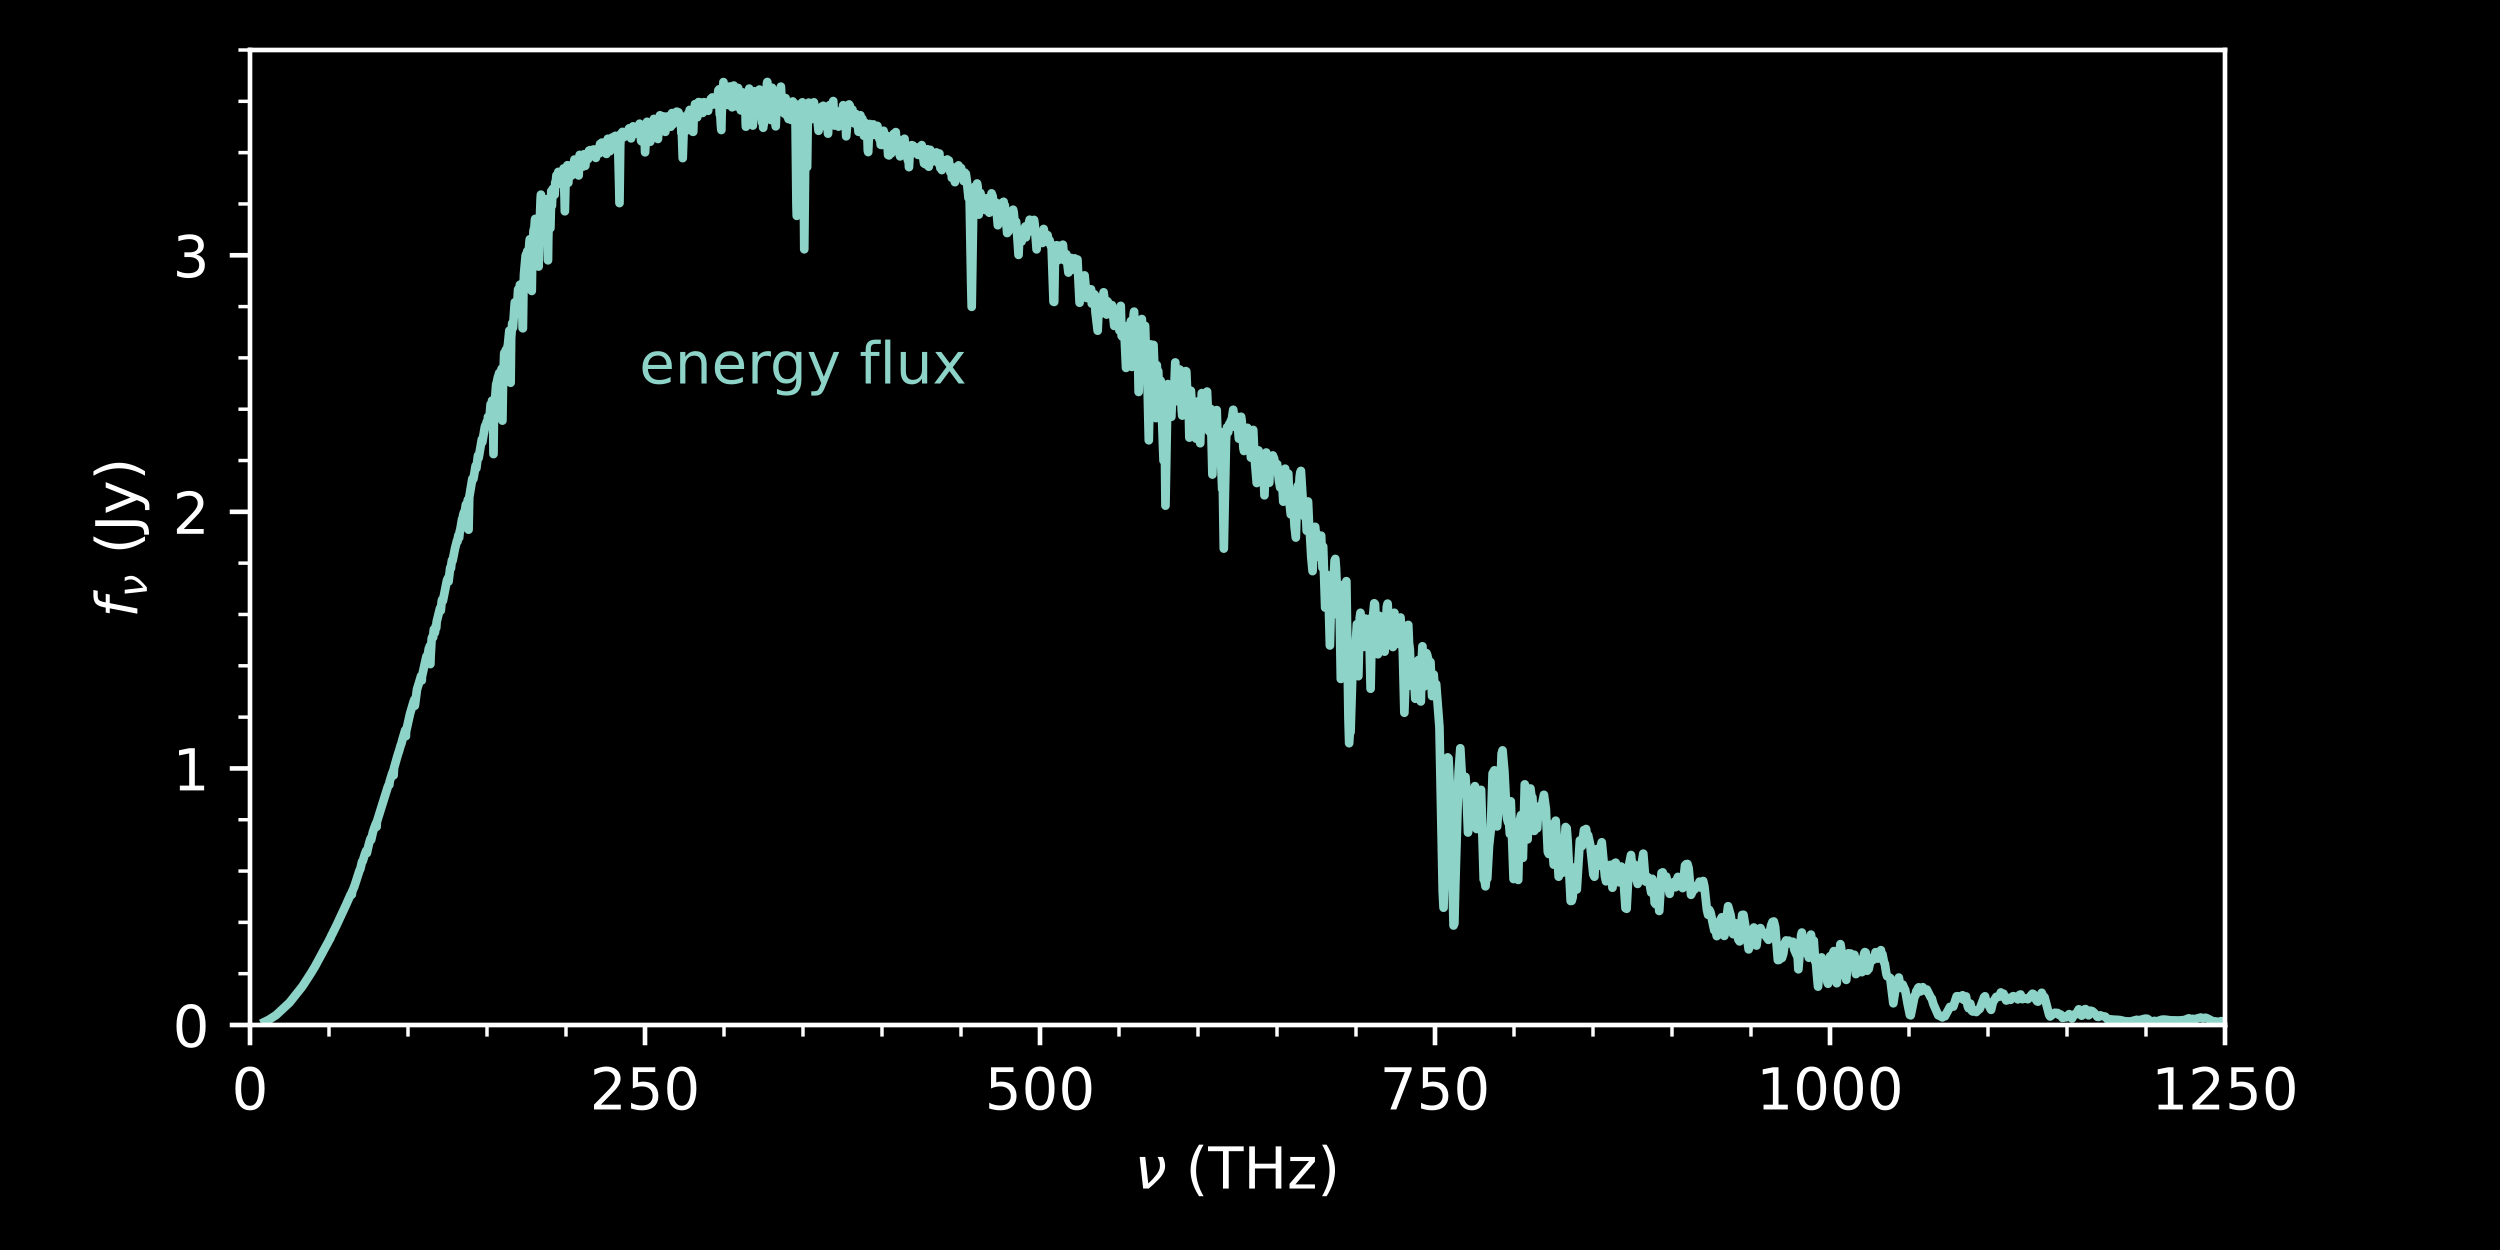 <?xml version="1.0" encoding="utf-8" standalone="no"?>
<!DOCTYPE svg PUBLIC "-//W3C//DTD SVG 1.1//EN"
  "http://www.w3.org/Graphics/SVG/1.1/DTD/svg11.dtd">
<!-- Created with matplotlib (https://matplotlib.org/) -->
<svg height="216pt" version="1.1" viewBox="0 0 432 216" width="432pt" xmlns="http://www.w3.org/2000/svg" xmlns:xlink="http://www.w3.org/1999/xlink">
 <defs>
  <style type="text/css">
*{stroke-linecap:butt;stroke-linejoin:round;}
  </style>
 </defs>
 <g id="figure_1">
  <g id="patch_1">
   <path d="M 0 216 
L 432 216 
L 432 0 
L 0 0 
z
"/>
  </g>
  <g id="axes_1">
   <g id="patch_2">
    <path d="M 43.2 177.12 
L 384.48 177.12 
L 384.48 8.64 
L 43.2 8.64 
z
"/>
   </g>
   <g id="matplotlib.axis_1">
    <g id="xtick_1">
     <g id="line2d_1">
      <defs>
       <path d="M 0 0 
L 0 3.5 
" id="m63712ffaa4" style="stroke:#ffffff;stroke-width:0.8;"/>
      </defs>
      <g>
       <use style="fill:#ffffff;stroke:#ffffff;stroke-width:0.8;" x="43.2" xlink:href="#m63712ffaa4" y="177.12"/>
      </g>
     </g>
     <g id="text_1">
      <!-- 0 -->
      <defs>
       <path d="M 31.781 66.406 
Q 24.172 66.406 20.328 58.906 
Q 16.5 51.422 16.5 36.375 
Q 16.5 21.391 20.328 13.891 
Q 24.172 6.391 31.781 6.391 
Q 39.453 6.391 43.281 13.891 
Q 47.125 21.391 47.125 36.375 
Q 47.125 51.422 43.281 58.906 
Q 39.453 66.406 31.781 66.406 
z
M 31.781 74.219 
Q 44.047 74.219 50.516 64.516 
Q 56.984 54.828 56.984 36.375 
Q 56.984 17.969 50.516 8.266 
Q 44.047 -1.422 31.781 -1.422 
Q 19.531 -1.422 13.062 8.266 
Q 6.594 17.969 6.594 36.375 
Q 6.594 54.828 13.062 64.516 
Q 19.531 74.219 31.781 74.219 
z
" id="DejaVuSans-48"/>
      </defs>
      <g style="fill:#ffffff;" transform="translate(40.019 191.718)scale(0.1 -0.1)">
       <use xlink:href="#DejaVuSans-48"/>
      </g>
     </g>
    </g>
    <g id="xtick_2">
     <g id="line2d_2">
      <g>
       <use style="fill:#ffffff;stroke:#ffffff;stroke-width:0.8;" x="111.456" xlink:href="#m63712ffaa4" y="177.12"/>
      </g>
     </g>
     <g id="text_2">
      <!-- 250 -->
      <defs>
       <path d="M 19.188 8.297 
L 53.609 8.297 
L 53.609 0 
L 7.328 0 
L 7.328 8.297 
Q 12.938 14.109 22.625 23.891 
Q 32.328 33.688 34.812 36.531 
Q 39.547 41.844 41.422 45.531 
Q 43.312 49.219 43.312 52.781 
Q 43.312 58.594 39.234 62.25 
Q 35.156 65.922 28.609 65.922 
Q 23.969 65.922 18.812 64.312 
Q 13.672 62.703 7.812 59.422 
L 7.812 69.391 
Q 13.766 71.781 18.938 73 
Q 24.125 74.219 28.422 74.219 
Q 39.75 74.219 46.484 68.547 
Q 53.219 62.891 53.219 53.422 
Q 53.219 48.922 51.531 44.891 
Q 49.859 40.875 45.406 35.406 
Q 44.188 33.984 37.641 27.219 
Q 31.109 20.453 19.188 8.297 
z
" id="DejaVuSans-50"/>
       <path d="M 10.797 72.906 
L 49.516 72.906 
L 49.516 64.594 
L 19.828 64.594 
L 19.828 46.734 
Q 21.969 47.469 24.109 47.828 
Q 26.266 48.188 28.422 48.188 
Q 40.625 48.188 47.75 41.5 
Q 54.891 34.812 54.891 23.391 
Q 54.891 11.625 47.562 5.094 
Q 40.234 -1.422 26.906 -1.422 
Q 22.312 -1.422 17.547 -0.641 
Q 12.797 0.141 7.719 1.703 
L 7.719 11.625 
Q 12.109 9.234 16.797 8.062 
Q 21.484 6.891 26.703 6.891 
Q 35.156 6.891 40.078 11.328 
Q 45.016 15.766 45.016 23.391 
Q 45.016 31 40.078 35.438 
Q 35.156 39.891 26.703 39.891 
Q 22.75 39.891 18.812 39.016 
Q 14.891 38.141 10.797 36.281 
z
" id="DejaVuSans-53"/>
      </defs>
      <g style="fill:#ffffff;" transform="translate(101.912 191.718)scale(0.1 -0.1)">
       <use xlink:href="#DejaVuSans-50"/>
       <use x="63.623" xlink:href="#DejaVuSans-53"/>
       <use x="127.246" xlink:href="#DejaVuSans-48"/>
      </g>
     </g>
    </g>
    <g id="xtick_3">
     <g id="line2d_3">
      <g>
       <use style="fill:#ffffff;stroke:#ffffff;stroke-width:0.8;" x="179.712" xlink:href="#m63712ffaa4" y="177.12"/>
      </g>
     </g>
     <g id="text_3">
      <!-- 500 -->
      <g style="fill:#ffffff;" transform="translate(170.168 191.718)scale(0.1 -0.1)">
       <use xlink:href="#DejaVuSans-53"/>
       <use x="63.623" xlink:href="#DejaVuSans-48"/>
       <use x="127.246" xlink:href="#DejaVuSans-48"/>
      </g>
     </g>
    </g>
    <g id="xtick_4">
     <g id="line2d_4">
      <g>
       <use style="fill:#ffffff;stroke:#ffffff;stroke-width:0.8;" x="247.968" xlink:href="#m63712ffaa4" y="177.12"/>
      </g>
     </g>
     <g id="text_4">
      <!-- 750 -->
      <defs>
       <path d="M 8.203 72.906 
L 55.078 72.906 
L 55.078 68.703 
L 28.609 0 
L 18.312 0 
L 43.219 64.594 
L 8.203 64.594 
z
" id="DejaVuSans-55"/>
      </defs>
      <g style="fill:#ffffff;" transform="translate(238.424 191.718)scale(0.1 -0.1)">
       <use xlink:href="#DejaVuSans-55"/>
       <use x="63.623" xlink:href="#DejaVuSans-53"/>
       <use x="127.246" xlink:href="#DejaVuSans-48"/>
      </g>
     </g>
    </g>
    <g id="xtick_5">
     <g id="line2d_5">
      <g>
       <use style="fill:#ffffff;stroke:#ffffff;stroke-width:0.8;" x="316.224" xlink:href="#m63712ffaa4" y="177.12"/>
      </g>
     </g>
     <g id="text_5">
      <!-- 1000 -->
      <defs>
       <path d="M 12.406 8.297 
L 28.516 8.297 
L 28.516 63.922 
L 10.984 60.406 
L 10.984 69.391 
L 28.422 72.906 
L 38.281 72.906 
L 38.281 8.297 
L 54.391 8.297 
L 54.391 0 
L 12.406 0 
z
" id="DejaVuSans-49"/>
      </defs>
      <g style="fill:#ffffff;" transform="translate(303.499 191.718)scale(0.1 -0.1)">
       <use xlink:href="#DejaVuSans-49"/>
       <use x="63.623" xlink:href="#DejaVuSans-48"/>
       <use x="127.246" xlink:href="#DejaVuSans-48"/>
       <use x="190.869" xlink:href="#DejaVuSans-48"/>
      </g>
     </g>
    </g>
    <g id="xtick_6">
     <g id="line2d_6">
      <g>
       <use style="fill:#ffffff;stroke:#ffffff;stroke-width:0.8;" x="384.48" xlink:href="#m63712ffaa4" y="177.12"/>
      </g>
     </g>
     <g id="text_6">
      <!-- 1250 -->
      <g style="fill:#ffffff;" transform="translate(371.755 191.718)scale(0.1 -0.1)">
       <use xlink:href="#DejaVuSans-49"/>
       <use x="63.623" xlink:href="#DejaVuSans-50"/>
       <use x="127.246" xlink:href="#DejaVuSans-53"/>
       <use x="190.869" xlink:href="#DejaVuSans-48"/>
      </g>
     </g>
    </g>
    <g id="xtick_7">
     <g id="line2d_7">
      <defs>
       <path d="M 0 0 
L 0 2 
" id="mda10563887" style="stroke:#ffffff;stroke-width:0.6;"/>
      </defs>
      <g>
       <use style="fill:#ffffff;stroke:#ffffff;stroke-width:0.6;" x="56.851" xlink:href="#mda10563887" y="177.12"/>
      </g>
     </g>
    </g>
    <g id="xtick_8">
     <g id="line2d_8">
      <g>
       <use style="fill:#ffffff;stroke:#ffffff;stroke-width:0.6;" x="70.502" xlink:href="#mda10563887" y="177.12"/>
      </g>
     </g>
    </g>
    <g id="xtick_9">
     <g id="line2d_9">
      <g>
       <use style="fill:#ffffff;stroke:#ffffff;stroke-width:0.6;" x="84.154" xlink:href="#mda10563887" y="177.12"/>
      </g>
     </g>
    </g>
    <g id="xtick_10">
     <g id="line2d_10">
      <g>
       <use style="fill:#ffffff;stroke:#ffffff;stroke-width:0.6;" x="97.805" xlink:href="#mda10563887" y="177.12"/>
      </g>
     </g>
    </g>
    <g id="xtick_11">
     <g id="line2d_11">
      <g>
       <use style="fill:#ffffff;stroke:#ffffff;stroke-width:0.6;" x="125.107" xlink:href="#mda10563887" y="177.12"/>
      </g>
     </g>
    </g>
    <g id="xtick_12">
     <g id="line2d_12">
      <g>
       <use style="fill:#ffffff;stroke:#ffffff;stroke-width:0.6;" x="138.758" xlink:href="#mda10563887" y="177.12"/>
      </g>
     </g>
    </g>
    <g id="xtick_13">
     <g id="line2d_13">
      <g>
       <use style="fill:#ffffff;stroke:#ffffff;stroke-width:0.6;" x="152.41" xlink:href="#mda10563887" y="177.12"/>
      </g>
     </g>
    </g>
    <g id="xtick_14">
     <g id="line2d_14">
      <g>
       <use style="fill:#ffffff;stroke:#ffffff;stroke-width:0.6;" x="166.061" xlink:href="#mda10563887" y="177.12"/>
      </g>
     </g>
    </g>
    <g id="xtick_15">
     <g id="line2d_15">
      <g>
       <use style="fill:#ffffff;stroke:#ffffff;stroke-width:0.6;" x="193.363" xlink:href="#mda10563887" y="177.12"/>
      </g>
     </g>
    </g>
    <g id="xtick_16">
     <g id="line2d_16">
      <g>
       <use style="fill:#ffffff;stroke:#ffffff;stroke-width:0.6;" x="207.014" xlink:href="#mda10563887" y="177.12"/>
      </g>
     </g>
    </g>
    <g id="xtick_17">
     <g id="line2d_17">
      <g>
       <use style="fill:#ffffff;stroke:#ffffff;stroke-width:0.6;" x="220.666" xlink:href="#mda10563887" y="177.12"/>
      </g>
     </g>
    </g>
    <g id="xtick_18">
     <g id="line2d_18">
      <g>
       <use style="fill:#ffffff;stroke:#ffffff;stroke-width:0.6;" x="234.317" xlink:href="#mda10563887" y="177.12"/>
      </g>
     </g>
    </g>
    <g id="xtick_19">
     <g id="line2d_19">
      <g>
       <use style="fill:#ffffff;stroke:#ffffff;stroke-width:0.6;" x="261.619" xlink:href="#mda10563887" y="177.12"/>
      </g>
     </g>
    </g>
    <g id="xtick_20">
     <g id="line2d_20">
      <g>
       <use style="fill:#ffffff;stroke:#ffffff;stroke-width:0.6;" x="275.27" xlink:href="#mda10563887" y="177.12"/>
      </g>
     </g>
    </g>
    <g id="xtick_21">
     <g id="line2d_21">
      <g>
       <use style="fill:#ffffff;stroke:#ffffff;stroke-width:0.6;" x="288.922" xlink:href="#mda10563887" y="177.12"/>
      </g>
     </g>
    </g>
    <g id="xtick_22">
     <g id="line2d_22">
      <g>
       <use style="fill:#ffffff;stroke:#ffffff;stroke-width:0.6;" x="302.573" xlink:href="#mda10563887" y="177.12"/>
      </g>
     </g>
    </g>
    <g id="xtick_23">
     <g id="line2d_23">
      <g>
       <use style="fill:#ffffff;stroke:#ffffff;stroke-width:0.6;" x="329.875" xlink:href="#mda10563887" y="177.12"/>
      </g>
     </g>
    </g>
    <g id="xtick_24">
     <g id="line2d_24">
      <g>
       <use style="fill:#ffffff;stroke:#ffffff;stroke-width:0.6;" x="343.526" xlink:href="#mda10563887" y="177.12"/>
      </g>
     </g>
    </g>
    <g id="xtick_25">
     <g id="line2d_25">
      <g>
       <use style="fill:#ffffff;stroke:#ffffff;stroke-width:0.6;" x="357.178" xlink:href="#mda10563887" y="177.12"/>
      </g>
     </g>
    </g>
    <g id="xtick_26">
     <g id="line2d_26">
      <g>
       <use style="fill:#ffffff;stroke:#ffffff;stroke-width:0.6;" x="370.829" xlink:href="#mda10563887" y="177.12"/>
      </g>
     </g>
    </g>
    <g id="text_7">
     <!-- $\nu \ \left( \mathrm{THz} \right)$ -->
     <defs>
      <path d="M 14.984 0 
L 8.938 54.688 
L 18.609 54.688 
L 23.781 8.797 
Q 30.812 14.844 37.359 23.25 
Q 42.281 29.547 43.562 35.016 
Q 44.141 37.594 43.891 42.484 
Q 43.656 48.297 39.75 54.688 
L 48.828 54.688 
L 48.828 54.688 
Q 51.375 50.344 52.391 44.281 
Q 53.375 38.719 52.641 34.906 
Q 50.781 25.344 42.484 16.797 
Q 31.641 5.672 24.562 0 
z
" id="DejaVuSans-Oblique-957"/>
      <path d="M 31 75.875 
Q 24.469 64.656 21.281 53.656 
Q 18.109 42.672 18.109 31.391 
Q 18.109 20.125 21.312 9.062 
Q 24.516 -2 31 -13.188 
L 23.188 -13.188 
Q 15.875 -1.703 12.234 9.375 
Q 8.594 20.453 8.594 31.391 
Q 8.594 42.281 12.203 53.312 
Q 15.828 64.359 23.188 75.875 
z
" id="DejaVuSans-40"/>
      <path d="M -0.297 72.906 
L 61.375 72.906 
L 61.375 64.594 
L 35.5 64.594 
L 35.5 0 
L 25.594 0 
L 25.594 64.594 
L -0.297 64.594 
z
" id="DejaVuSans-84"/>
      <path d="M 9.812 72.906 
L 19.672 72.906 
L 19.672 43.016 
L 55.516 43.016 
L 55.516 72.906 
L 65.375 72.906 
L 65.375 0 
L 55.516 0 
L 55.516 34.719 
L 19.672 34.719 
L 19.672 0 
L 9.812 0 
z
" id="DejaVuSans-72"/>
      <path d="M 5.516 54.688 
L 48.188 54.688 
L 48.188 46.484 
L 14.406 7.172 
L 48.188 7.172 
L 48.188 0 
L 4.297 0 
L 4.297 8.203 
L 38.094 47.516 
L 5.516 47.516 
z
" id="DejaVuSans-122"/>
      <path d="M 8.016 75.875 
L 15.828 75.875 
Q 23.141 64.359 26.781 53.312 
Q 30.422 42.281 30.422 31.391 
Q 30.422 20.453 26.781 9.375 
Q 23.141 -1.703 15.828 -13.188 
L 8.016 -13.188 
Q 14.5 -2 17.703 9.062 
Q 20.906 20.125 20.906 31.391 
Q 20.906 42.672 17.703 53.656 
Q 14.5 64.656 8.016 75.875 
z
" id="DejaVuSans-41"/>
     </defs>
     <g style="fill:#ffffff;" transform="translate(196.04 205.397)scale(0.1 -0.1)">
      <use transform="translate(0 0.125)" xlink:href="#DejaVuSans-Oblique-957"/>
      <use transform="translate(88.33 0.125)" xlink:href="#DejaVuSans-40"/>
      <use transform="translate(127.343 0.125)" xlink:href="#DejaVuSans-84"/>
      <use transform="translate(188.427 0.125)" xlink:href="#DejaVuSans-72"/>
      <use transform="translate(263.623 0.125)" xlink:href="#DejaVuSans-122"/>
      <use transform="translate(316.113 0.125)" xlink:href="#DejaVuSans-41"/>
     </g>
    </g>
   </g>
   <g id="matplotlib.axis_2">
    <g id="ytick_1">
     <g id="line2d_27">
      <defs>
       <path d="M 0 0 
L -3.5 0 
" id="m4cc0fa76df" style="stroke:#ffffff;stroke-width:0.8;"/>
      </defs>
      <g>
       <use style="fill:#ffffff;stroke:#ffffff;stroke-width:0.8;" x="43.2" xlink:href="#m4cc0fa76df" y="177.12"/>
      </g>
     </g>
     <g id="text_8">
      <!-- 0 -->
      <g style="fill:#ffffff;" transform="translate(29.837 180.919)scale(0.1 -0.1)">
       <use xlink:href="#DejaVuSans-48"/>
      </g>
     </g>
    </g>
    <g id="ytick_2">
     <g id="line2d_28">
      <g>
       <use style="fill:#ffffff;stroke:#ffffff;stroke-width:0.8;" x="43.2" xlink:href="#m4cc0fa76df" y="132.783"/>
      </g>
     </g>
     <g id="text_9">
      <!-- 1 -->
      <g style="fill:#ffffff;" transform="translate(29.837 136.582)scale(0.1 -0.1)">
       <use xlink:href="#DejaVuSans-49"/>
      </g>
     </g>
    </g>
    <g id="ytick_3">
     <g id="line2d_29">
      <g>
       <use style="fill:#ffffff;stroke:#ffffff;stroke-width:0.8;" x="43.2" xlink:href="#m4cc0fa76df" y="88.446"/>
      </g>
     </g>
     <g id="text_10">
      <!-- 2 -->
      <g style="fill:#ffffff;" transform="translate(29.837 92.246)scale(0.1 -0.1)">
       <use xlink:href="#DejaVuSans-50"/>
      </g>
     </g>
    </g>
    <g id="ytick_4">
     <g id="line2d_30">
      <g>
       <use style="fill:#ffffff;stroke:#ffffff;stroke-width:0.8;" x="43.2" xlink:href="#m4cc0fa76df" y="44.109"/>
      </g>
     </g>
     <g id="text_11">
      <!-- 3 -->
      <defs>
       <path d="M 40.578 39.312 
Q 47.656 37.797 51.625 33 
Q 55.609 28.219 55.609 21.188 
Q 55.609 10.406 48.188 4.484 
Q 40.766 -1.422 27.094 -1.422 
Q 22.516 -1.422 17.656 -0.516 
Q 12.797 0.391 7.625 2.203 
L 7.625 11.719 
Q 11.719 9.328 16.594 8.109 
Q 21.484 6.891 26.812 6.891 
Q 36.078 6.891 40.938 10.547 
Q 45.797 14.203 45.797 21.188 
Q 45.797 27.641 41.281 31.266 
Q 36.766 34.906 28.719 34.906 
L 20.219 34.906 
L 20.219 43.016 
L 29.109 43.016 
Q 36.375 43.016 40.234 45.922 
Q 44.094 48.828 44.094 54.297 
Q 44.094 59.906 40.109 62.906 
Q 36.141 65.922 28.719 65.922 
Q 24.656 65.922 20.016 65.031 
Q 15.375 64.156 9.812 62.312 
L 9.812 71.094 
Q 15.438 72.656 20.344 73.438 
Q 25.25 74.219 29.594 74.219 
Q 40.828 74.219 47.359 69.109 
Q 53.906 64.016 53.906 55.328 
Q 53.906 49.266 50.438 45.094 
Q 46.969 40.922 40.578 39.312 
z
" id="DejaVuSans-51"/>
      </defs>
      <g style="fill:#ffffff;" transform="translate(29.837 47.909)scale(0.1 -0.1)">
       <use xlink:href="#DejaVuSans-51"/>
      </g>
     </g>
    </g>
    <g id="ytick_5">
     <g id="line2d_31">
      <defs>
       <path d="M 0 0 
L -2 0 
" id="mf15269cbcd" style="stroke:#ffffff;stroke-width:0.6;"/>
      </defs>
      <g>
       <use style="fill:#ffffff;stroke:#ffffff;stroke-width:0.6;" x="43.2" xlink:href="#mf15269cbcd" y="168.253"/>
      </g>
     </g>
    </g>
    <g id="ytick_6">
     <g id="line2d_32">
      <g>
       <use style="fill:#ffffff;stroke:#ffffff;stroke-width:0.6;" x="43.2" xlink:href="#mf15269cbcd" y="159.385"/>
      </g>
     </g>
    </g>
    <g id="ytick_7">
     <g id="line2d_33">
      <g>
       <use style="fill:#ffffff;stroke:#ffffff;stroke-width:0.6;" x="43.2" xlink:href="#mf15269cbcd" y="150.518"/>
      </g>
     </g>
    </g>
    <g id="ytick_8">
     <g id="line2d_34">
      <g>
       <use style="fill:#ffffff;stroke:#ffffff;stroke-width:0.6;" x="43.2" xlink:href="#mf15269cbcd" y="141.651"/>
      </g>
     </g>
    </g>
    <g id="ytick_9">
     <g id="line2d_35">
      <g>
       <use style="fill:#ffffff;stroke:#ffffff;stroke-width:0.6;" x="43.2" xlink:href="#mf15269cbcd" y="123.916"/>
      </g>
     </g>
    </g>
    <g id="ytick_10">
     <g id="line2d_36">
      <g>
       <use style="fill:#ffffff;stroke:#ffffff;stroke-width:0.6;" x="43.2" xlink:href="#mf15269cbcd" y="115.048"/>
      </g>
     </g>
    </g>
    <g id="ytick_11">
     <g id="line2d_37">
      <g>
       <use style="fill:#ffffff;stroke:#ffffff;stroke-width:0.6;" x="43.2" xlink:href="#mf15269cbcd" y="106.181"/>
      </g>
     </g>
    </g>
    <g id="ytick_12">
     <g id="line2d_38">
      <g>
       <use style="fill:#ffffff;stroke:#ffffff;stroke-width:0.6;" x="43.2" xlink:href="#mf15269cbcd" y="97.314"/>
      </g>
     </g>
    </g>
    <g id="ytick_13">
     <g id="line2d_39">
      <g>
       <use style="fill:#ffffff;stroke:#ffffff;stroke-width:0.6;" x="43.2" xlink:href="#mf15269cbcd" y="79.579"/>
      </g>
     </g>
    </g>
    <g id="ytick_14">
     <g id="line2d_40">
      <g>
       <use style="fill:#ffffff;stroke:#ffffff;stroke-width:0.6;" x="43.2" xlink:href="#mf15269cbcd" y="70.712"/>
      </g>
     </g>
    </g>
    <g id="ytick_15">
     <g id="line2d_41">
      <g>
       <use style="fill:#ffffff;stroke:#ffffff;stroke-width:0.6;" x="43.2" xlink:href="#mf15269cbcd" y="61.844"/>
      </g>
     </g>
    </g>
    <g id="ytick_16">
     <g id="line2d_42">
      <g>
       <use style="fill:#ffffff;stroke:#ffffff;stroke-width:0.6;" x="43.2" xlink:href="#mf15269cbcd" y="52.977"/>
      </g>
     </g>
    </g>
    <g id="ytick_17">
     <g id="line2d_43">
      <g>
       <use style="fill:#ffffff;stroke:#ffffff;stroke-width:0.6;" x="43.2" xlink:href="#mf15269cbcd" y="35.242"/>
      </g>
     </g>
    </g>
    <g id="ytick_18">
     <g id="line2d_44">
      <g>
       <use style="fill:#ffffff;stroke:#ffffff;stroke-width:0.6;" x="43.2" xlink:href="#mf15269cbcd" y="26.375"/>
      </g>
     </g>
    </g>
    <g id="ytick_19">
     <g id="line2d_45">
      <g>
       <use style="fill:#ffffff;stroke:#ffffff;stroke-width:0.6;" x="43.2" xlink:href="#mf15269cbcd" y="17.507"/>
      </g>
     </g>
    </g>
    <g id="ytick_20">
     <g id="line2d_46">
      <g>
       <use style="fill:#ffffff;stroke:#ffffff;stroke-width:0.6;" x="43.2" xlink:href="#mf15269cbcd" y="8.64"/>
      </g>
     </g>
    </g>
    <g id="text_12">
     <!-- $f_{\nu} \ \left( \mathrm{Jy} \right)$ -->
     <defs>
      <path d="M 47.797 75.984 
L 46.391 68.5 
L 37.797 68.5 
Q 32.906 68.5 30.688 66.578 
Q 28.469 64.656 27.391 59.516 
L 26.422 54.688 
L 41.219 54.688 
L 39.891 47.703 
L 25.094 47.703 
L 15.828 0 
L 6.781 0 
L 16.109 47.703 
L 7.516 47.703 
L 8.797 54.688 
L 17.391 54.688 
L 18.109 58.5 
Q 19.969 68.172 24.625 72.078 
Q 29.297 75.984 39.312 75.984 
z
" id="DejaVuSans-Oblique-102"/>
      <path d="M 9.812 72.906 
L 19.672 72.906 
L 19.672 5.078 
Q 19.672 -8.109 14.672 -14.062 
Q 9.672 -20.016 -1.422 -20.016 
L -5.172 -20.016 
L -5.172 -11.719 
L -2.094 -11.719 
Q 4.438 -11.719 7.125 -8.047 
Q 9.812 -4.391 9.812 5.078 
z
" id="DejaVuSans-74"/>
      <path d="M 32.172 -5.078 
Q 28.375 -14.844 24.75 -17.812 
Q 21.141 -20.797 15.094 -20.797 
L 7.906 -20.797 
L 7.906 -13.281 
L 13.188 -13.281 
Q 16.891 -13.281 18.938 -11.516 
Q 21 -9.766 23.484 -3.219 
L 25.094 0.875 
L 2.984 54.688 
L 12.5 54.688 
L 29.594 11.922 
L 46.688 54.688 
L 56.203 54.688 
z
" id="DejaVuSans-121"/>
     </defs>
     <g style="fill:#ffffff;" transform="translate(23.738 106.73)rotate(-90)scale(0.1 -0.1)">
      <use transform="translate(0 0.016)" xlink:href="#DejaVuSans-Oblique-102"/>
      <use transform="translate(35.205 -16.391)scale(0.7)" xlink:href="#DejaVuSans-Oblique-957"/>
      <use transform="translate(109.511 0.016)" xlink:href="#DejaVuSans-40"/>
      <use transform="translate(148.525 0.016)" xlink:href="#DejaVuSans-74"/>
      <use transform="translate(178.017 0.016)" xlink:href="#DejaVuSans-121"/>
      <use transform="translate(237.197 0.016)" xlink:href="#DejaVuSans-41"/>
     </g>
    </g>
   </g>
   <g id="line2d_47">
    <path clip-path="url(#pd54074f7fb)" d="M 433 176.789 
L 431.748 176.668 
L 430.989 176.716 
L 429.731 176.546 
L 428.731 176.737 
L 428.482 176.808 
L 427.488 176.673 
L 426.499 176.674 
L 424.781 176.508 
L 424.293 176.567 
L 423.078 176.522 
L 422.353 176.721 
L 421.63 176.566 
L 420.432 176.683 
L 419.955 176.601 
L 419.005 176.653 
L 418.295 176.321 
L 417.118 176.5 
L 415.483 176.358 
L 415.018 176.402 
L 414.555 176.246 
L 414.092 176.399 
L 413.401 176.668 
L 412.483 176.603 
L 412.254 176.625 
L 411.57 176.3 
L 410.661 176.346 
L 409.757 176.065 
L 409.306 175.939 
L 407.961 176.27 
L 407.292 176.101 
L 406.848 176.268 
L 405.521 176.314 
L 405.081 176.405 
L 404.642 176.506 
L 404.204 176.603 
L 403.113 176.55 
L 402.03 176.31 
L 401.598 176.227 
L 401.167 176.276 
L 400.952 176.385 
L 399.881 176.291 
L 399.668 176.309 
L 399.242 176.52 
L 398.393 176.292 
L 398.181 176.085 
L 397.759 176.137 
L 397.337 176.475 
L 397.127 176.519 
L 396.288 176.265 
L 395.87 176.411 
L 395.244 176.147 
L 395.036 176.376 
L 392.561 176.514 
L 392.151 176.662 
L 391.743 176.617 
L 391.132 176.253 
L 390.322 176.208 
L 389.918 176.475 
L 389.514 176.362 
L 388.912 176.463 
L 388.111 176.295 
L 387.911 176.425 
L 387.314 176.336 
L 386.917 176.611 
L 386.521 176.629 
L 386.126 176.504 
L 385.142 176.342 
L 384.75 176.564 
L 383.773 176.457 
L 383.384 176.622 
L 382.803 176.491 
L 382.609 176.593 
L 382.03 176.295 
L 381.261 175.908 
L 381.07 175.867 
L 380.687 176.003 
L 380.305 175.829 
L 379.734 175.979 
L 379.164 176.181 
L 378.975 176.062 
L 378.597 176.103 
L 378.22 175.97 
L 377.468 176.264 
L 376.533 176.343 
L 375.048 176.314 
L 374.494 176.237 
L 373.943 176.181 
L 373.576 176.204 
L 372.663 176.506 
L 372.299 176.41 
L 371.754 176.555 
L 371.031 176.043 
L 370.671 176.027 
L 369.595 176.311 
L 369.238 176.224 
L 368.171 176.51 
L 367.64 176.501 
L 367.287 176.489 
L 366.584 176.329 
L 366.233 176.255 
L 365.186 176.195 
L 364.665 176.143 
L 364.146 176.113 
L 363.8 175.677 
L 363.456 175.619 
L 363.112 175.535 
L 362.94 175.455 
L 362.769 175.51 
L 362.598 175.727 
L 362.427 175.7 
L 361.914 175.053 
L 361.574 174.748 
L 361.234 174.648 
L 360.895 175.446 
L 360.726 175.239 
L 360.388 174.379 
L 360.219 174.423 
L 359.714 175.505 
L 359.546 175.311 
L 359.211 174.41 
L 358.709 175.276 
L 358.542 175.239 
L 358.375 175.392 
L 358.042 175.998 
L 357.544 175.245 
L 357.048 175.792 
L 356.883 175.621 
L 356.718 175.615 
L 356.553 175.866 
L 356.388 175.882 
L 356.059 175.295 
L 355.731 175.338 
L 355.568 175.054 
L 355.077 175.011 
L 354.264 175.643 
L 354.101 175.389 
L 353.293 172.306 
L 353.132 172.374 
L 352.81 171.553 
L 352.168 173.08 
L 352.008 173.026 
L 351.688 172.521 
L 351.369 171.78 
L 351.21 171.72 
L 350.734 172.267 
L 350.417 172.66 
L 350.258 172.522 
L 349.943 172.575 
L 349.627 172.443 
L 349.47 172.65 
L 349.313 172.41 
L 349.156 171.849 
L 348.999 171.91 
L 348.685 172.685 
L 348.373 172.376 
L 348.217 172.223 
L 348.061 172.283 
L 347.905 172.139 
L 347.749 172.204 
L 347.438 172.766 
L 346.973 172.439 
L 346.819 172.84 
L 346.664 172.883 
L 346.51 172.609 
L 346.202 171.705 
L 346.048 171.756 
L 345.741 171.5 
L 345.434 172.243 
L 344.975 172.244 
L 344.365 173.201 
L 344.062 174.496 
L 343.154 172.789 
L 343.003 172.164 
L 342.852 172.309 
L 342.101 174.329 
L 341.802 174.563 
L 341.504 174.874 
L 341.205 174.554 
L 340.908 174.791 
L 340.759 174.7 
L 340.463 173.419 
L 340.167 174.212 
L 340.019 173.852 
L 339.724 172.182 
L 339.43 172.831 
L 339.136 171.989 
L 338.842 172.535 
L 338.696 172.445 
L 338.403 172.151 
L 338.112 172.159 
L 337.53 173.932 
L 336.95 173.99 
L 336.085 175.612 
L 335.941 175.451 
L 335.654 175.801 
L 335.082 175.483 
L 334.939 175.444 
L 334.086 173.507 
L 333.802 172.532 
L 333.661 172.417 
L 332.956 170.996 
L 332.815 171.24 
L 332.675 171.167 
L 332.254 170.587 
L 331.974 170.761 
L 331.835 171.325 
L 331.695 171.285 
L 331.556 170.614 
L 331.416 170.771 
L 331.277 171.231 
L 331.138 171.28 
L 330.999 171.997 
L 330.861 172.037 
L 330.169 175.447 
L 330.031 175.386 
L 329.618 173.368 
L 329.207 171.022 
L 329.07 170.815 
L 328.796 170.144 
L 328.659 170.334 
L 328.523 170.729 
L 328.387 170.409 
L 328.114 168.921 
L 327.843 169.835 
L 327.572 170.691 
L 327.166 173.365 
L 326.627 169 
L 326.089 168.686 
L 325.955 168.237 
L 325.688 166.522 
L 325.554 166.272 
L 325.287 164.888 
L 325.154 165.026 
L 325.021 164.192 
L 324.888 164.416 
L 324.49 165.645 
L 324.358 165.53 
L 324.093 164.541 
L 323.829 165.725 
L 323.566 165.944 
L 323.434 165.589 
L 323.303 165.568 
L 322.909 167.441 
L 322.778 167.503 
L 322.647 167.741 
L 322.386 164.605 
L 322.255 164.523 
L 322.125 164.766 
L 321.995 165.737 
L 321.865 167.777 
L 321.735 167.985 
L 321.475 166.842 
L 321.216 165.845 
L 321.087 165.95 
L 320.958 166.49 
L 320.829 168.217 
L 320.7 168.322 
L 320.442 164.994 
L 320.185 166.174 
L 320.056 165.474 
L 319.928 165.668 
L 319.8 164.773 
L 319.672 164.99 
L 319.416 164.729 
L 319.289 165.904 
L 319.034 169.322 
L 318.906 168.461 
L 318.779 168.669 
L 318.398 167.152 
L 318.145 163.83 
L 318.019 163.159 
L 317.388 169.898 
L 317.136 167.772 
L 316.886 164.356 
L 316.76 164.619 
L 316.51 167.471 
L 316.385 166.714 
L 316.26 165.228 
L 316.135 166.286 
L 315.886 169.995 
L 315.762 169.698 
L 315.513 166.473 
L 315.266 168.363 
L 314.894 165.766 
L 314.771 165.441 
L 314.648 165.577 
L 314.524 166.174 
L 314.155 170.487 
L 314.033 169.212 
L 313.787 166.206 
L 313.665 166.142 
L 313.42 162.53 
L 313.298 163.259 
L 313.176 163.215 
L 312.933 161.504 
L 312.811 161.993 
L 312.568 165.494 
L 312.447 164.716 
L 312.325 164.684 
L 312.204 164.794 
L 311.962 162.302 
L 311.721 163.761 
L 311.6 163.851 
L 311.359 161.145 
L 311.239 161.575 
L 310.759 167.492 
L 310.64 165.426 
L 310.05 164.098 
L 309.812 162.738 
L 309.336 162.815 
L 309.098 162.543 
L 308.861 163.063 
L 308.625 162.51 
L 308.388 163.039 
L 308.153 164.797 
L 307.917 165.546 
L 307.682 165.486 
L 307.448 165.853 
L 307.214 165.898 
L 306.747 160.176 
L 306.514 159.236 
L 306.282 159.319 
L 306.05 159.917 
L 305.587 162.402 
L 304.666 161.089 
L 304.437 160.993 
L 304.208 160.377 
L 303.98 160.754 
L 303.752 161.442 
L 303.524 163.389 
L 303.07 160.279 
L 302.844 160.972 
L 302.392 163.395 
L 302.167 164.047 
L 301.717 160.822 
L 301.27 158.075 
L 301.046 158.103 
L 300.601 162.671 
L 300.379 162.341 
L 299.936 159.551 
L 299.494 161.425 
L 299.054 158.169 
L 298.615 156.598 
L 298.396 158.161 
L 298.178 160.844 
L 297.96 161.717 
L 297.525 158.513 
L 297.308 158.918 
L 296.876 161.538 
L 296.66 161.754 
L 296.444 160.665 
L 296.229 160.755 
L 295.586 157.708 
L 295.373 157.237 
L 295.159 158.079 
L 294.947 157.15 
L 294.522 153.187 
L 294.31 152.243 
L 293.887 153.373 
L 293.677 152.353 
L 293.466 153.107 
L 293.256 153 
L 293.047 153.205 
L 292.837 153.679 
L 292.628 153.728 
L 292.211 154.62 
L 291.796 150.025 
L 291.588 149.301 
L 291.382 149.331 
L 291.175 149.533 
L 290.763 153.457 
L 290.557 152.001 
L 290.352 151.735 
L 290.147 152.39 
L 289.943 151.535 
L 289.738 152.09 
L 289.535 153.312 
L 289.331 152.365 
L 288.925 152.672 
L 288.723 153.041 
L 288.52 154.452 
L 288.117 152.339 
L 287.916 151.467 
L 287.715 151.964 
L 287.514 152.81 
L 287.314 150.745 
L 287.114 150.845 
L 286.715 157.411 
L 286.517 153.67 
L 286.318 153.863 
L 286.12 156.251 
L 285.922 156.002 
L 285.724 152.563 
L 285.527 151.868 
L 285.33 154.23 
L 284.937 152.113 
L 284.741 151.576 
L 284.545 152.321 
L 284.35 152.335 
L 283.96 147.513 
L 283.378 151.213 
L 283.184 151.127 
L 282.991 152.736 
L 282.798 152.03 
L 282.605 149.558 
L 282.413 149.39 
L 282.221 150.334 
L 282.03 149.612 
L 281.838 147.753 
L 281.456 149.68 
L 281.076 157.033 
L 280.886 156.925 
L 280.507 151.246 
L 280.13 149.738 
L 279.941 150.564 
L 279.753 152.462 
L 279.191 149.069 
L 279.004 149.178 
L 278.632 153.396 
L 278.446 150.359 
L 278.26 149.462 
L 278.075 150.016 
L 277.889 149.507 
L 277.52 152.291 
L 277.336 151.444 
L 276.785 145.547 
L 276.602 146.297 
L 276.237 149.463 
L 276.055 149.675 
L 275.873 146.744 
L 275.691 148.158 
L 275.51 151.489 
L 275.329 151.123 
L 274.787 145.971 
L 274.428 144.331 
L 274.248 144.445 
L 274.069 143.255 
L 273.89 143.468 
L 273.712 143.429 
L 273.355 146.217 
L 273.178 146.302 
L 273 145.235 
L 272.469 153.707 
L 272.117 149.886 
L 271.941 150.884 
L 271.766 155.01 
L 271.59 155.662 
L 271.415 155.69 
L 270.892 145.355 
L 270.718 143.111 
L 270.544 142.917 
L 270.025 150.806 
L 269.852 150.16 
L 269.68 148.429 
L 269.508 148.113 
L 269.336 151.49 
L 268.822 141.817 
L 268.48 149.408 
L 267.97 142.492 
L 267.632 147.573 
L 267.463 147.199 
L 267.125 139.802 
L 266.789 137.345 
L 266.287 139.953 
L 265.953 139.344 
L 265.786 140.139 
L 265.62 143.13 
L 265.454 142.392 
L 265.288 142.603 
L 265.123 143.573 
L 264.792 137.767 
L 264.628 137.625 
L 264.463 136.255 
L 264.299 136.786 
L 263.971 145.042 
L 263.807 142.926 
L 263.481 135.537 
L 263.156 148.234 
L 262.993 145.523 
L 262.831 140.849 
L 262.669 141.583 
L 262.508 145.189 
L 262.346 152.049 
L 262.185 151.033 
L 262.024 144.601 
L 261.864 144.149 
L 261.543 151.898 
L 261.064 138.471 
L 260.904 144.102 
L 260.745 141.965 
L 260.587 142.077 
L 260.428 141.48 
L 260.27 139.327 
L 259.954 133.247 
L 259.638 129.669 
L 259.481 130.236 
L 259.168 138.188 
L 259.011 138.528 
L 258.699 142.798 
L 258.543 139.62 
L 258.387 133.63 
L 258.232 133.111 
L 257.922 133.654 
L 257.612 143.348 
L 257.304 146.149 
L 256.997 151.815 
L 256.843 151.555 
L 256.69 153.155 
L 256.537 152.189 
L 256.384 151.97 
L 255.928 136.494 
L 255.624 136.71 
L 255.17 143.256 
L 254.869 135.85 
L 254.719 137.76 
L 254.569 141.215 
L 254.419 138.652 
L 254.269 139.06 
L 253.672 143.859 
L 253.375 136.154 
L 253.227 134.25 
L 253.079 134.318 
L 252.783 137.165 
L 252.342 129.306 
L 252.048 133.454 
L 251.464 153.39 
L 251.319 159.571 
L 251.173 159.928 
L 250.594 137.2 
L 250.305 131.032 
L 250.161 130.877 
L 249.874 134.901 
L 249.445 156.85 
L 249.302 154.089 
L 248.733 125.609 
L 248.167 118.216 
L 248.026 118.563 
L 247.885 118.529 
L 247.745 116.559 
L 247.604 117.488 
L 247.464 120.28 
L 247.184 114.411 
L 247.045 114.28 
L 246.905 114.533 
L 246.627 113.21 
L 246.488 112.854 
L 246.349 113.489 
L 246.211 118.133 
L 246.072 118.643 
L 245.796 111.681 
L 245.659 114.343 
L 245.521 121.214 
L 245.11 114.052 
L 244.973 116.368 
L 244.7 116.667 
L 244.563 120.742 
L 244.291 115.606 
L 244.156 117.802 
L 244.02 116.655 
L 243.885 118.515 
L 243.615 112.207 
L 243.48 111.144 
L 243.345 107.988 
L 243.211 108.72 
L 242.943 115.229 
L 242.675 123.16 
L 242.408 112.592 
L 242.009 106.707 
L 241.877 108.436 
L 241.744 108.445 
L 241.612 108.257 
L 241.348 111.009 
L 241.216 111.307 
L 240.953 105.893 
L 240.822 106.716 
L 240.691 111.803 
L 240.429 107.618 
L 240.299 108.14 
L 240.168 110.712 
L 239.908 106.465 
L 239.778 104.313 
L 239.649 104.823 
L 239.261 112.604 
L 239.003 108.857 
L 238.746 110.121 
L 238.617 111.738 
L 238.361 106.423 
L 238.106 113.053 
L 237.978 112.457 
L 237.597 104.408 
L 237.47 104.25 
L 237.217 106.926 
L 237.091 106.616 
L 236.839 119.005 
L 236.587 107.91 
L 236.462 108.99 
L 236.336 111.374 
L 235.961 106.892 
L 235.712 111.776 
L 235.588 109.055 
L 235.464 108.908 
L 235.34 110.451 
L 235.216 109.309 
L 235.092 105.893 
L 234.969 106.717 
L 234.722 116.841 
L 234.476 107.852 
L 233.986 115.836 
L 233.742 114.675 
L 233.377 126.508 
L 233.256 126.325 
L 233.134 128.422 
L 233.013 124.152 
L 232.651 100.427 
L 232.41 114.523 
L 232.051 101.069 
L 231.931 105.042 
L 231.692 117.316 
L 231.454 102.963 
L 231.335 101.422 
L 231.216 106.301 
L 230.861 98.149 
L 230.743 96.585 
L 230.625 96.85 
L 230.272 103.486 
L 230.154 101.792 
L 230.037 102.237 
L 229.803 111.538 
L 229.569 102.839 
L 229.337 99.564 
L 229.22 99.27 
L 228.988 104.994 
L 228.641 94.441 
L 228.526 98.111 
L 228.296 92.567 
L 228.181 94.544 
L 227.951 93.21 
L 227.837 94.007 
L 227.722 96.202 
L 227.494 92.137 
L 227.38 92.432 
L 227.266 91.043 
L 227.153 91.575 
L 226.926 96.127 
L 226.813 98.687 
L 226.587 96.264 
L 226.361 92.249 
L 226.249 91.573 
L 226.024 86.656 
L 225.912 87.607 
L 225.8 91.717 
L 225.576 86.974 
L 225.465 89.324 
L 225.353 87.682 
L 225.242 88.535 
L 224.798 81.375 
L 224.688 81.643 
L 224.577 82.46 
L 224.467 84.667 
L 224.357 84.636 
L 224.247 83.952 
L 224.027 89.298 
L 223.917 92.889 
L 223.698 90.939 
L 223.371 84.845 
L 223.045 88.887 
L 222.828 86.856 
L 222.612 81.834 
L 222.396 83.681 
L 222.288 82.203 
L 222.181 82.914 
L 222.073 80.993 
L 221.966 81.566 
L 221.752 86.688 
L 221.538 83.119 
L 221.218 84.248 
L 221.006 83.057 
L 220.688 80.194 
L 220.583 80.463 
L 220.477 80.045 
L 220.372 80.669 
L 220.161 79.218 
L 219.951 78.706 
L 219.742 80.084 
L 219.638 81.414 
L 219.533 80.453 
L 219.429 81.047 
L 219.325 83.415 
L 218.91 79.252 
L 218.806 78.199 
L 218.496 85.59 
L 218.29 80.007 
L 218.187 78.954 
L 217.982 80.404 
L 217.88 80.076 
L 217.675 79.005 
L 217.573 79.066 
L 217.471 77.829 
L 217.166 83.465 
L 216.862 79.878 
L 216.761 78.748 
L 216.559 74.303 
L 216.458 74.803 
L 216.157 79.073 
L 216.057 77.564 
L 215.956 77.664 
L 215.557 73.934 
L 215.457 74.509 
L 215.259 77.448 
L 215.159 76.07 
L 214.961 77.929 
L 214.862 77.458 
L 214.566 72.758 
L 214.468 72.023 
L 214.271 74.371 
L 214.075 75.798 
L 213.782 72.017 
L 213.587 73.124 
L 213.393 73.769 
L 213.199 71.706 
L 213.102 70.81 
L 212.812 72.74 
L 212.715 72.662 
L 212.523 73.195 
L 212.427 73.237 
L 212.235 74.679 
L 212.044 73.821 
L 211.948 74.515 
L 211.853 76.182 
L 211.472 94.799 
L 211.282 82.233 
L 211.188 84.517 
L 210.81 74.594 
L 210.528 79.854 
L 210.247 70.866 
L 210.153 71.373 
L 210.06 72.596 
L 209.967 71.966 
L 209.873 73.892 
L 209.78 73.762 
L 209.687 73.107 
L 209.502 81.999 
L 209.224 70.656 
L 208.947 74.549 
L 208.855 74.081 
L 208.58 67.67 
L 208.488 68.43 
L 208.214 74.054 
L 208.031 68.735 
L 207.94 70.338 
L 207.85 69.902 
L 207.668 67.936 
L 207.487 73.709 
L 207.396 76.59 
L 207.036 69.348 
L 206.946 69.994 
L 206.677 75.792 
L 206.498 73.258 
L 206.409 75.477 
L 206.319 75.139 
L 205.786 67.531 
L 205.521 75.618 
L 205.344 67.253 
L 205.256 68.918 
L 205.168 68.4 
L 204.993 64.186 
L 204.905 64.124 
L 204.643 67.95 
L 204.468 68.007 
L 204.381 68.659 
L 204.294 71.814 
L 204.207 70.92 
L 203.947 64.196 
L 203.861 63.852 
L 203.688 66.751 
L 203.601 66.736 
L 203.515 66.255 
L 203.343 69.32 
L 203.086 62.628 
L 202.829 69.422 
L 202.574 67.898 
L 202.404 72.027 
L 201.896 66.463 
L 201.812 66.369 
L 201.728 68.66 
L 201.392 87.374 
L 201.224 71.015 
L 201.057 79.586 
L 200.558 65.77 
L 200.392 71.036 
L 200.31 69.247 
L 200.144 64.152 
L 200.062 66.55 
L 199.897 63.098 
L 199.733 72.244 
L 199.487 63.813 
L 199.324 59.604 
L 198.998 62.639 
L 198.917 62.123 
L 198.836 59.512 
L 198.512 76.076 
L 198.19 61.829 
L 198.109 63.667 
L 197.869 56.297 
L 197.629 62.266 
L 197.31 55.132 
L 197.231 55.787 
L 196.993 58.842 
L 196.756 67.73 
L 196.598 58.683 
L 196.519 59.059 
L 196.441 62.144 
L 196.284 59.579 
L 196.205 59.209 
L 195.971 53.854 
L 195.893 54.344 
L 195.581 63.4 
L 195.426 55.467 
L 195.348 56.276 
L 195.194 57.509 
L 195.116 56.143 
L 194.808 61.573 
L 194.731 60.735 
L 194.578 63.569 
L 194.272 56.87 
L 194.195 56.353 
L 193.891 58.133 
L 193.815 58.013 
L 193.663 52.858 
L 193.588 53.614 
L 193.436 57.114 
L 193.342 54.879 
L 193.208 54.837 
L 193.074 53.586 
L 192.94 55.672 
L 192.807 54.088 
L 192.541 56.315 
L 192.276 53.803 
L 192.144 52.731 
L 191.88 54.073 
L 191.749 53.815 
L 191.618 53.817 
L 191.487 52.248 
L 191.356 52.05 
L 191.225 54.357 
L 190.965 52.717 
L 190.706 50.512 
L 190.061 54.331 
L 189.933 54.006 
L 189.804 54.215 
L 189.677 57.145 
L 189.295 53.927 
L 189.168 50.931 
L 189.041 50.81 
L 188.914 52.256 
L 188.788 52.124 
L 188.662 52.464 
L 188.536 49.997 
L 188.41 50.002 
L 188.285 50.95 
L 188.16 50.095 
L 188.035 50.244 
L 187.785 51.498 
L 187.413 47.59 
L 187.166 49.735 
L 186.919 49.015 
L 186.797 49.055 
L 186.551 52.31 
L 186.185 44.842 
L 186.064 44.932 
L 185.942 45.451 
L 185.7 44.647 
L 185.459 46.4 
L 185.338 46.179 
L 185.218 46.64 
L 185.098 44.583 
L 184.858 44.95 
L 184.62 47.099 
L 184.263 43.927 
L 184.145 44.262 
L 184.027 43.964 
L 183.909 44.981 
L 183.673 42.288 
L 183.556 42.359 
L 183.439 42.895 
L 183.322 42.423 
L 183.205 42.608 
L 182.856 44.957 
L 182.624 42.381 
L 182.508 42.627 
L 182.392 43.216 
L 182.277 45.632 
L 182.162 52.172 
L 182.047 52.129 
L 181.703 42.232 
L 181.589 42.527 
L 181.361 41.506 
L 181.248 41.647 
L 181.134 41.502 
L 181.021 40.632 
L 180.908 41.777 
L 180.57 40.669 
L 180.346 39.569 
L 180.122 41.983 
L 180.01 41.482 
L 179.676 40.308 
L 179.344 41.328 
L 179.234 41.478 
L 179.124 43.086 
L 178.794 38.781 
L 178.685 38.006 
L 178.467 38.472 
L 178.249 39.35 
L 178.14 39.504 
L 177.924 37.969 
L 177.708 38.995 
L 177.6 39.092 
L 177.492 40.326 
L 177.385 40.074 
L 177.278 41.013 
L 177.171 39.133 
L 176.957 40.226 
L 176.851 40.707 
L 176.638 40.139 
L 176.532 41.738 
L 176.321 40.625 
L 176.215 40.279 
L 176.11 41.375 
L 176.005 44.047 
L 175.795 40.921 
L 175.585 38.313 
L 175.481 38.196 
L 175.377 39.071 
L 175.169 36.702 
L 175.065 36.241 
L 174.962 37.007 
L 174.858 38.719 
L 174.755 38.593 
L 174.652 38.158 
L 174.549 39.123 
L 174.446 37.837 
L 174.241 40.038 
L 174.139 39.547 
L 174.037 40.269 
L 173.63 35.477 
L 173.529 35.939 
L 173.428 34.873 
L 173.226 35.005 
L 173.025 37.48 
L 172.924 36.475 
L 172.724 38.514 
L 172.624 37.519 
L 172.425 38.921 
L 172.226 36.609 
L 172.127 35.015 
L 172.028 35.107 
L 171.83 36.521 
L 171.731 36.119 
L 171.535 33.942 
L 171.339 33.413 
L 171.046 36.27 
L 170.948 36.753 
L 170.851 36.606 
L 170.56 34.254 
L 170.271 36.29 
L 170.175 34.65 
L 170.079 35.475 
L 169.983 34.521 
L 169.887 35.206 
L 169.41 33.343 
L 169.315 34.104 
L 169.126 37.091 
L 168.937 32.252 
L 168.843 31.709 
L 168.749 32.691 
L 168.655 32.362 
L 168.561 32.454 
L 168.468 32.231 
L 168.374 32.388 
L 168.188 35.374 
L 167.909 53.017 
L 167.816 49.036 
L 167.539 33.616 
L 167.447 32.671 
L 167.355 34.192 
L 167.08 31.329 
L 166.897 30.043 
L 166.806 30.105 
L 166.715 29.836 
L 166.533 31.291 
L 166.081 29.042 
L 165.901 30.503 
L 165.812 29.385 
L 165.722 29.843 
L 165.633 28.583 
L 165.543 28.948 
L 165.454 28.752 
L 165.365 30.408 
L 165.276 29.622 
L 165.187 30.04 
L 165.099 29.972 
L 165.01 31.474 
L 164.922 31.069 
L 164.745 28.961 
L 164.657 28.988 
L 164.569 29.439 
L 164.481 30.734 
L 164.394 29.274 
L 164.306 29.419 
L 164.219 29.76 
L 163.957 27.728 
L 163.783 28.34 
L 163.697 27.559 
L 163.61 28.322 
L 163.438 27.716 
L 163.265 28.29 
L 163.094 27.705 
L 163.008 28.651 
L 162.922 28.522 
L 162.752 29.386 
L 162.581 28.846 
L 162.496 29.046 
L 162.412 28.382 
L 162.327 26.53 
L 162.158 28.209 
L 162.074 27.885 
L 161.821 26.341 
L 161.737 26.805 
L 161.654 26.536 
L 161.57 27.603 
L 161.486 27.441 
L 161.32 27.153 
L 161.237 27.404 
L 161.153 26.808 
L 161.071 27.053 
L 160.988 27.963 
L 160.822 26.391 
L 160.74 25.892 
L 160.575 26.906 
L 160.493 28.806 
L 160.247 25.789 
L 160.084 28.223 
L 159.921 28.39 
L 159.84 28.343 
L 159.759 27.654 
L 159.678 28.242 
L 159.436 26.543 
L 159.355 26.415 
L 159.275 25.081 
L 159.114 26.045 
L 159.034 26.065 
L 158.954 26.803 
L 158.795 25.475 
L 158.635 26.76 
L 158.556 25.599 
L 158.477 25.734 
L 158.397 25.481 
L 158.082 26.252 
L 158.003 25.97 
L 157.924 26.418 
L 157.767 25.16 
L 157.689 26.396 
L 157.533 25.082 
L 157.377 26.68 
L 157.299 25.889 
L 157.222 26.186 
L 157.067 28.878 
L 156.99 27.268 
L 156.912 27.778 
L 156.681 26.823 
L 156.605 25.856 
L 156.528 26.169 
L 156.451 26.551 
L 156.299 23.983 
L 156.222 25.165 
L 156.146 25.1 
L 156.07 25.182 
L 155.994 24.277 
L 155.842 24.997 
L 155.767 25.027 
L 155.691 24.408 
L 155.54 27.02 
L 155.465 26.78 
L 155.315 24.879 
L 155.24 25.306 
L 155.165 25.088 
L 155.016 23.889 
L 154.941 24.287 
L 154.867 24.234 
L 154.792 22.829 
L 154.718 23.157 
L 154.57 24.393 
L 154.496 24.254 
L 154.422 23.13 
L 154.348 23.855 
L 154.275 23.692 
L 154.128 25.073 
L 154.054 25.049 
L 153.981 26.527 
L 153.908 26.012 
L 153.835 25.991 
L 153.689 26.289 
L 153.616 26.854 
L 153.543 26.168 
L 153.471 26.792 
L 153.253 23.458 
L 153.109 25.014 
L 152.965 23.677 
L 152.893 23.97 
L 152.678 22.599 
L 152.393 25.048 
L 152.322 24.034 
L 152.251 24.135 
L 152.18 25.012 
L 152.038 23.018 
L 151.968 24.058 
L 151.897 22.802 
L 151.827 22.862 
L 151.686 22.496 
L 151.616 21.764 
L 151.476 23.145 
L 151.406 22.32 
L 151.266 23.32 
L 151.197 22.561 
L 151.127 22.906 
L 151.058 23.235 
L 150.919 21.498 
L 150.781 23.024 
L 150.712 22.329 
L 150.643 23.383 
L 150.574 22.86 
L 150.436 21.499 
L 150.368 21.541 
L 150.299 21.429 
L 150.163 22.909 
L 150.026 26.275 
L 149.958 26.022 
L 149.822 21.575 
L 149.619 22.87 
L 149.552 22.666 
L 149.484 23.066 
L 149.417 21.158 
L 149.35 22.138 
L 149.282 23.465 
L 149.014 20.518 
L 148.881 22.757 
L 148.814 22.669 
L 148.681 19.919 
L 148.615 20.408 
L 148.35 22.773 
L 148.284 22.085 
L 148.021 20.504 
L 147.956 20.416 
L 147.89 19.687 
L 147.825 19.735 
L 147.695 21.337 
L 147.63 21.325 
L 147.564 20.339 
L 147.5 20.736 
L 147.435 20.705 
L 147.305 18.944 
L 147.24 19.013 
L 146.983 20.656 
L 146.918 20.149 
L 146.854 18.267 
L 146.79 18.273 
L 146.726 18.049 
L 146.598 20.139 
L 146.535 19.936 
L 146.217 23.549 
L 146.091 19.802 
L 146.027 19.928 
L 145.964 19.8 
L 145.901 20.396 
L 145.838 20.129 
L 145.713 18.179 
L 145.588 19.179 
L 145.463 20.782 
L 145.276 19.249 
L 145.214 19.352 
L 145.09 20.943 
L 145.028 20.409 
L 144.966 19.549 
L 144.904 21.877 
L 144.842 20.815 
L 144.781 20.462 
L 144.658 19.245 
L 144.352 21.541 
L 144.291 20.675 
L 144.23 21.699 
L 144.047 18.76 
L 143.987 17.467 
L 143.926 18.319 
L 143.624 19.348 
L 143.504 18.093 
L 143.384 18.147 
L 143.205 21.331 
L 143.145 21.769 
L 143.085 23.094 
L 143.026 22.164 
L 142.966 21.462 
L 142.907 21.516 
L 142.848 22.079 
L 142.789 21.944 
L 142.729 21.76 
L 142.67 19.833 
L 142.611 20.689 
L 142.552 20.543 
L 142.494 19.192 
L 142.435 19.991 
L 142.259 18.281 
L 142.2 19.468 
L 142.142 19.433 
L 142.025 18.411 
L 141.967 18.549 
L 141.851 19.702 
L 141.735 18.791 
L 141.446 22.59 
L 141.159 19.732 
L 141.101 19.909 
L 141.044 20.254 
L 140.873 18.831 
L 140.816 18.709 
L 140.759 18.93 
L 140.646 17.685 
L 140.476 18.469 
L 140.363 18.415 
L 140.307 18.63 
L 140.251 18.51 
L 140.139 20.62 
L 139.915 18.168 
L 139.859 18.611 
L 139.803 18.629 
L 139.748 17.734 
L 139.581 20.681 
L 139.47 28.863 
L 139.305 20.145 
L 139.195 21.817 
L 138.975 43.075 
L 138.811 22.629 
L 138.648 17.684 
L 138.485 18.001 
L 138.431 17.886 
L 138.377 19.783 
L 138.323 19.593 
L 138.269 18.614 
L 138.215 19.158 
L 138.108 19.273 
L 138.054 18.885 
L 138 20.591 
L 137.947 19.752 
L 137.893 19.541 
L 137.733 31.801 
L 137.68 37.297 
L 137.626 35.351 
L 137.467 21.112 
L 137.361 19.722 
L 137.203 17.789 
L 137.098 18.477 
L 136.992 17.536 
L 136.835 19.429 
L 136.783 19.106 
L 136.731 20.719 
L 136.679 20.181 
L 136.523 18.666 
L 136.471 19.572 
L 136.419 17.925 
L 136.367 18.091 
L 136.315 18.188 
L 136.263 20.574 
L 136.212 19.255 
L 136.109 20.224 
L 135.903 18.006 
L 135.75 16.957 
L 135.699 16.977 
L 135.546 19.63 
L 135.495 19.585 
L 135.343 17.103 
L 135.292 17.266 
L 135.141 18.849 
L 134.939 14.975 
L 134.839 18.313 
L 134.789 17.915 
L 134.739 18.237 
L 134.689 18.016 
L 134.54 15.951 
L 134.49 16.12 
L 134.391 17.616 
L 134.341 17.324 
L 134.242 16.593 
L 134.045 21.826 
L 133.996 21.345 
L 133.799 15.66 
L 133.701 15.977 
L 133.507 18.014 
L 133.409 15.163 
L 133.361 16.975 
L 133.216 20.738 
L 133.167 19.309 
L 133.071 17.989 
L 133.023 18.052 
L 132.975 17.525 
L 132.927 18.363 
L 132.879 17.7 
L 132.831 15.877 
L 132.735 16.261 
L 132.592 14.171 
L 132.64 16.45 
L 132.544 14.32 
L 132.354 17.776 
L 132.26 15.601 
L 132.165 16.071 
L 131.977 21.535 
L 131.93 21.181 
L 131.883 22.074 
L 131.789 19.878 
L 131.742 21.228 
L 131.696 21.165 
L 131.231 15.475 
L 131.139 15.558 
L 131.047 17.928 
L 131.001 17.697 
L 130.909 16.307 
L 130.863 16.577 
L 130.817 17.209 
L 130.772 17.068 
L 130.726 16.409 
L 130.635 16.566 
L 130.589 16.451 
L 130.544 17.089 
L 130.453 16.963 
L 130.362 15.782 
L 130.091 21.691 
L 129.957 17.258 
L 129.912 17.804 
L 129.867 17.692 
L 129.822 17.911 
L 129.777 17.614 
L 129.466 15.315 
L 129.333 17.005 
L 129.289 17.028 
L 129.201 16.364 
L 129.025 19.35 
L 128.981 18.906 
L 128.893 21.888 
L 128.849 21.027 
L 128.806 17.325 
L 128.718 17.446 
L 128.631 18.274 
L 128.588 17.691 
L 128.544 17.325 
L 128.371 19.16 
L 128.328 15.964 
L 128.242 16.761 
L 128.199 16.708 
L 128.156 16.806 
L 128.027 19.073 
L 127.856 16.732 
L 127.813 17 
L 127.77 18.14 
L 127.728 17.509 
L 127.558 15.208 
L 127.431 17.931 
L 127.389 17.814 
L 127.346 18.088 
L 127.304 17.522 
L 127.262 18.385 
L 127.136 16.91 
L 127.094 17.96 
L 127.052 17.026 
L 127.01 17.219 
L 126.802 14.789 
L 126.76 16.671 
L 126.677 16.579 
L 126.635 16.163 
L 126.511 18.537 
L 126.305 16.573 
L 126.223 16.686 
L 126.182 14.945 
L 126.141 17.823 
L 126.1 17.565 
L 126.018 14.967 
L 125.977 16.355 
L 125.936 16.413 
L 125.896 16.24 
L 125.855 16.444 
L 125.814 16.678 
L 125.733 18.122 
L 125.652 16.527 
L 125.612 17.376 
L 125.571 17.862 
L 125.531 16.346 
L 125.49 16.452 
L 125.45 17.641 
L 125.41 16.869 
L 125.289 16.148 
L 125.169 17.46 
L 125.129 18.013 
L 125.009 14.186 
L 124.89 16.457 
L 124.85 16.3 
L 124.692 20.12 
L 124.652 22.462 
L 124.573 21.683 
L 124.416 18.797 
L 124.377 19.771 
L 124.338 18.897 
L 124.259 15.439 
L 124.22 17.427 
L 124.142 15.591 
L 124.103 15.889 
L 123.96 17.396 
L 123.799 17.84 
L 123.638 16.951 
L 123.316 18.061 
L 123.236 17.855 
L 123.076 16.844 
L 122.837 17.079 
L 122.678 17.633 
L 122.599 17.528 
L 122.519 17.901 
L 122.361 19.143 
L 122.203 18.323 
L 122.124 18.692 
L 122.045 18.708 
L 121.809 17.79 
L 121.652 17.661 
L 121.573 17.903 
L 121.417 19.511 
L 121.182 17.731 
L 121.026 17.689 
L 120.871 18.264 
L 120.716 17.642 
L 120.638 17.973 
L 120.484 20.264 
L 120.406 20.089 
L 120.098 17.992 
L 119.868 20.333 
L 119.791 22.773 
L 119.715 22.765 
L 119.562 19.752 
L 119.485 20.494 
L 119.409 20.396 
L 119.333 20.643 
L 119.181 18.994 
L 119.029 20.35 
L 118.953 19.564 
L 118.802 21.865 
L 118.726 21.458 
L 118.651 20.064 
L 118.575 20.397 
L 118.5 22.627 
L 118.425 22.609 
L 118.275 20.261 
L 118.2 20.664 
L 117.975 27.321 
L 117.825 22.869 
L 117.751 23.001 
L 117.602 19.961 
L 117.528 20.512 
L 117.453 21.078 
L 117.231 19.403 
L 116.935 19.297 
L 116.788 20.489 
L 116.714 20.476 
L 116.494 19.694 
L 116.421 20.089 
L 116.275 21.496 
L 116.129 19.538 
L 116.056 19.661 
L 115.91 21.901 
L 115.765 20.71 
L 115.62 21.72 
L 115.259 20.137 
L 115.115 21.699 
L 114.971 22.783 
L 114.613 20.109 
L 114.542 20.295 
L 114.399 21.764 
L 114.044 19.926 
L 113.903 20.96 
L 113.691 24.015 
L 113.55 22.253 
L 113.48 22.407 
L 113.269 21.755 
L 113.199 22.344 
L 112.989 20.546 
L 112.78 22.935 
L 112.711 22.51 
L 112.641 22.329 
L 112.503 21.216 
L 112.364 24.492 
L 112.226 21.537 
L 112.157 21.836 
L 112.019 24.332 
L 111.813 21.049 
L 111.676 21.933 
L 111.539 25.01 
L 111.471 26.314 
L 111.334 22.279 
L 111.266 23.285 
L 111.198 24.405 
L 111.062 21.734 
L 110.859 24.429 
L 110.791 24.346 
L 110.589 21.552 
L 110.522 21.376 
L 110.32 22.194 
L 110.253 21.873 
L 110.186 21.959 
L 110.119 22.083 
L 110.052 21.893 
L 109.985 22.094 
L 109.918 23.118 
L 109.852 23.109 
L 109.719 22.083 
L 109.519 22.241 
L 109.387 21.835 
L 109.321 22.021 
L 109.057 23.908 
L 108.728 22.176 
L 108.663 22.242 
L 108.532 22.932 
L 108.467 22.843 
L 108.271 23.474 
L 108.206 23.424 
L 108.141 23.295 
L 107.947 23.58 
L 107.817 23.198 
L 107.753 23.729 
L 107.688 23.524 
L 107.559 22.795 
L 107.431 23.067 
L 107.367 23.029 
L 107.302 23.103 
L 107.238 23.618 
L 107.174 25.23 
L 107.047 35.087 
L 106.983 31.893 
L 106.792 24.193 
L 106.728 24.214 
L 106.665 24.791 
L 106.601 24.72 
L 106.411 23.574 
L 106.348 23.471 
L 106.285 23.822 
L 106.222 23.725 
L 106.159 23.572 
L 105.97 25.199 
L 105.782 23.765 
L 105.408 26.122 
L 105.16 24.178 
L 105.036 23.977 
L 104.912 24.857 
L 104.789 26.596 
L 104.727 26.373 
L 104.604 25.946 
L 104.482 24.588 
L 104.421 24.625 
L 104.298 25.64 
L 104.176 24.777 
L 104.115 24.8 
L 103.993 24.647 
L 103.933 24.707 
L 103.811 25.775 
L 103.69 24.877 
L 103.569 26.503 
L 103.509 26.403 
L 103.328 25.638 
L 103.208 26.668 
L 103.148 26.072 
L 103.088 26.229 
L 102.969 27.277 
L 102.909 27.207 
L 102.73 26.106 
L 102.671 26.276 
L 102.552 25.834 
L 102.492 25.856 
L 102.374 26.499 
L 102.315 26.315 
L 102.079 26.563 
L 101.961 25.949 
L 101.902 26.196 
L 101.844 26.291 
L 101.785 26.033 
L 101.727 26.328 
L 101.61 27.508 
L 101.435 26.81 
L 101.26 27.008 
L 101.144 28.655 
L 100.971 26.699 
L 100.913 26.656 
L 100.74 28.787 
L 100.683 28.605 
L 100.568 27.503 
L 100.453 28.851 
L 100.225 26.812 
L 100.168 26.766 
L 100.111 27.258 
L 99.997 30.318 
L 99.94 29.768 
L 99.77 28.1 
L 99.432 30.061 
L 99.263 27.573 
L 99.04 29.09 
L 98.984 28.508 
L 98.928 28.58 
L 98.761 30.339 
L 98.595 29.378 
L 98.484 28.586 
L 98.373 29.259 
L 98.318 28.768 
L 98.208 31.578 
L 98.153 30.38 
L 98.043 28.56 
L 97.989 28.864 
L 97.879 30.208 
L 97.77 29.658 
L 97.606 36.504 
L 97.552 34.03 
L 97.389 29.113 
L 97.227 30.212 
L 97.173 30.124 
L 97.119 29.818 
L 97.065 29.915 
L 96.957 30.559 
L 96.796 29.722 
L 96.689 31.49 
L 96.582 30.081 
L 96.529 30.107 
L 96.476 29.705 
L 96.369 31.82 
L 96.316 31.689 
L 96.157 30.29 
L 95.998 31.843 
L 95.946 31.53 
L 95.84 33.65 
L 95.788 33.22 
L 95.735 32.703 
L 95.683 33.451 
L 95.63 33.207 
L 95.525 32.629 
L 95.473 33.078 
L 95.369 35.564 
L 95.264 33.022 
L 95.108 39.421 
L 95.057 37.219 
L 95.005 34.468 
L 94.953 34.785 
L 94.746 40.995 
L 94.695 44.981 
L 94.643 42.347 
L 94.541 34.948 
L 94.489 35.035 
L 94.387 34.419 
L 94.285 35.724 
L 94.234 35.6 
L 94.132 36.063 
L 93.979 40.832 
L 93.878 36.826 
L 93.827 37.463 
L 93.776 37.4 
L 93.675 38.24 
L 93.474 33.639 
L 93.423 34.248 
L 93.173 40.97 
L 93.073 46.058 
L 92.874 38.286 
L 92.725 39.376 
L 92.676 39.132 
L 92.478 37.828 
L 92.429 38.154 
L 92.282 40.146 
L 92.232 39.685 
L 92.183 39.956 
L 91.939 46.831 
L 91.89 50.275 
L 91.842 48.147 
L 91.696 43.348 
L 91.551 41.34 
L 91.502 41.658 
L 91.31 44.258 
L 91.262 44.183 
L 91.118 43.385 
L 91.022 45.262 
L 90.974 44.321 
L 90.926 43.9 
L 90.879 44.059 
L 90.831 44.156 
L 90.546 47.369 
L 90.451 50.169 
L 90.357 56.73 
L 90.31 56.701 
L 90.169 49.006 
L 90.122 49.38 
L 90.075 50.197 
L 90.028 49.947 
L 89.888 49.223 
L 89.841 49.213 
L 89.701 50.601 
L 89.655 51.553 
L 89.609 50.928 
L 89.562 49.954 
L 89.516 50.089 
L 89.377 52.643 
L 89.331 52.535 
L 89.239 52.621 
L 89.193 52.379 
L 89.101 53.608 
L 89.055 53.554 
L 88.963 52.233 
L 88.918 52.698 
L 88.644 56.649 
L 88.599 56.595 
L 88.508 55.863 
L 88.327 58.391 
L 88.237 66.138 
L 88.192 64.821 
L 88.012 57.135 
L 87.744 59.879 
L 87.7 59.868 
L 87.522 61.481 
L 87.434 60.433 
L 87.345 60.882 
L 87.301 61.205 
L 87.213 61.117 
L 87.169 60.927 
L 87.125 61.068 
L 86.906 67.06 
L 86.819 72.68 
L 86.688 63.719 
L 86.644 63.812 
L 86.385 66.395 
L 86.341 66.091 
L 86.255 64.463 
L 86.212 64.67 
L 86.04 65.162 
L 85.827 66.176 
L 85.742 66.382 
L 85.36 71.432 
L 85.276 78.462 
L 85.234 75.131 
L 85.066 69.268 
L 85.025 69.229 
L 84.858 70.708 
L 84.816 70.165 
L 84.774 69.864 
L 84.567 72.4 
L 84.484 71.949 
L 84.402 72.896 
L 84.32 72.034 
L 84.237 73.377 
L 84.196 73.153 
L 84.114 72.858 
L 84.033 73.417 
L 83.951 73.35 
L 83.788 73.725 
L 83.344 76.404 
L 83.264 75.916 
L 83.224 76.135 
L 82.707 79.136 
L 82.628 78.677 
L 82.589 78.751 
L 82.314 80.92 
L 82.275 80.885 
L 82.197 80.471 
L 82.158 80.649 
L 81.848 82.531 
L 81.77 82.817 
L 81.732 82.726 
L 81.616 82.73 
L 81.082 85.95 
L 80.969 91.528 
L 80.931 88.473 
L 80.856 86.337 
L 80.818 86.502 
L 80.705 87.135 
L 80.668 87.076 
L 80.593 87.691 
L 80.556 87.33 
L 80.518 87.171 
L 80.481 87.3 
L 80.332 88.377 
L 80.295 89.297 
L 80.221 88.583 
L 80.184 88.503 
L 80.147 88.65 
L 80.036 88.975 
L 79.963 89.683 
L 79.853 89.671 
L 79.488 91.805 
L 79.452 91.763 
L 79.343 92.909 
L 79.307 92.64 
L 79.271 92.389 
L 79.199 92.555 
L 79.127 92.912 
L 79.055 93.563 
L 78.983 93.378 
L 78.627 94.761 
L 78.205 96.9 
L 78.1 96.805 
L 78.03 97.227 
L 77.926 98.204 
L 77.891 98.107 
L 77.856 97.958 
L 77.787 98.139 
L 77.512 100.485 
L 77.443 99.834 
L 77.34 100.033 
L 77.238 100.266 
L 76.531 103.824 
L 76.431 103.571 
L 76.331 103.84 
L 76.166 105.516 
L 76.067 105.092 
L 76.035 105.096 
L 75.449 107.473 
L 75.384 108.475 
L 75.32 108.107 
L 75.16 109.263 
L 75.128 109.356 
L 75.096 109.117 
L 75.001 108.734 
L 74.969 108.759 
L 74.905 109.324 
L 74.842 110.139 
L 74.779 109.905 
L 74.653 110.154 
L 74.59 110.394 
L 74.402 113.611 
L 74.371 114.75 
L 74.34 113.426 
L 74.277 111.612 
L 74.215 112.242 
L 74.184 112.338 
L 74.122 112.002 
L 74.092 112.104 
L 73.784 113.955 
L 73.693 113.409 
L 73.662 113.522 
L 72.91 116.927 
L 72.88 117.586 
L 72.821 117.031 
L 72.762 116.805 
L 72.732 116.894 
L 72.38 118.076 
L 72.061 119.096 
L 71.688 121.949 
L 71.66 121.454 
L 71.603 120.881 
L 71.546 121.135 
L 71.489 121.177 
L 71.096 122.528 
L 70.846 123.362 
L 70.163 126.447 
L 70.137 127.214 
L 70.083 126.399 
L 70.029 126.173 
L 69.975 126.329 
L 69.524 127.85 
L 69.367 128.484 
L 69.236 128.799 
L 68.926 129.882 
L 68.797 130.236 
L 68.543 131.101 
L 68.09 132.718 
L 68.016 133.983 
L 67.966 133.137 
L 67.917 133.232 
L 67.867 133.767 
L 67.769 133.633 
L 67.331 135.059 
L 67.282 135.619 
L 67.186 135.567 
L 66.995 136.019 
L 65.122 142.013 
L 65.078 142.872 
L 65.013 142.196 
L 64.731 142.9 
L 64.431 143.801 
L 64.136 145.129 
L 64.115 145.035 
L 64.074 144.834 
L 64.011 145.025 
L 63.949 145.131 
L 63.722 145.949 
L 63.396 147.411 
L 63.315 146.961 
L 63.255 147.064 
L 63.056 147.573 
L 62.682 148.808 
L 62.624 148.795 
L 62.546 148.941 
L 62.258 150.181 
L 62.125 150.406 
L 61.184 153.325 
L 61.166 153.286 
L 61.13 153.422 
L 60.881 154.014 
L 60.863 153.999 
L 60.846 154.053 
L 60.793 154.586 
L 60.687 154.425 
L 60.635 154.48 
L 59.951 156.002 
L 59.885 156.165 
L 58.042 160.132 
L 57.983 160.224 
L 57.763 160.708 
L 57.69 160.806 
L 57.418 161.41 
L 57.403 161.397 
L 57.375 161.474 
L 57.361 161.487 
L 57.248 161.69 
L 57.053 162.197 
L 57.025 162.171 
L 56.97 162.286 
L 56.603 163.012 
L 56.483 163.207 
L 54.44 166.994 
L 53.764 168.114 
L 52.412 170.213 
L 52.113 170.635 
L 50.017 173.264 
L 47.733 175.388 
L 46.502 176.195 
L 45.766 176.56 
L 45.766 176.56 
" style="fill:none;stroke:#8dd3c7;stroke-linecap:square;stroke-width:1.5;"/>
   </g>
   <g id="patch_3">
    <path d="M 43.2 177.12 
L 43.2 8.64 
" style="fill:none;stroke:#ffffff;stroke-linecap:square;stroke-linejoin:miter;stroke-width:0.8;"/>
   </g>
   <g id="patch_4">
    <path d="M 384.48 177.12 
L 384.48 8.64 
" style="fill:none;stroke:#ffffff;stroke-linecap:square;stroke-linejoin:miter;stroke-width:0.8;"/>
   </g>
   <g id="patch_5">
    <path d="M 43.2 177.12 
L 384.48 177.12 
" style="fill:none;stroke:#ffffff;stroke-linecap:square;stroke-linejoin:miter;stroke-width:0.8;"/>
   </g>
   <g id="patch_6">
    <path d="M 43.2 8.64 
L 384.48 8.64 
" style="fill:none;stroke:#ffffff;stroke-linecap:square;stroke-linejoin:miter;stroke-width:0.8;"/>
   </g>
   <g id="text_13">
    <!-- energy flux -->
    <defs>
     <path d="M 56.203 29.594 
L 56.203 25.203 
L 14.891 25.203 
Q 15.484 15.922 20.484 11.062 
Q 25.484 6.203 34.422 6.203 
Q 39.594 6.203 44.453 7.469 
Q 49.312 8.734 54.109 11.281 
L 54.109 2.781 
Q 49.266 0.734 44.188 -0.344 
Q 39.109 -1.422 33.891 -1.422 
Q 20.797 -1.422 13.156 6.188 
Q 5.516 13.812 5.516 26.812 
Q 5.516 40.234 12.766 48.109 
Q 20.016 56 32.328 56 
Q 43.359 56 49.781 48.891 
Q 56.203 41.797 56.203 29.594 
z
M 47.219 32.234 
Q 47.125 39.594 43.094 43.984 
Q 39.062 48.391 32.422 48.391 
Q 24.906 48.391 20.391 44.141 
Q 15.875 39.891 15.188 32.172 
z
" id="DejaVuSans-101"/>
     <path d="M 54.891 33.016 
L 54.891 0 
L 45.906 0 
L 45.906 32.719 
Q 45.906 40.484 42.875 44.328 
Q 39.844 48.188 33.797 48.188 
Q 26.516 48.188 22.312 43.547 
Q 18.109 38.922 18.109 30.906 
L 18.109 0 
L 9.078 0 
L 9.078 54.688 
L 18.109 54.688 
L 18.109 46.188 
Q 21.344 51.125 25.703 53.562 
Q 30.078 56 35.797 56 
Q 45.219 56 50.047 50.172 
Q 54.891 44.344 54.891 33.016 
z
" id="DejaVuSans-110"/>
     <path d="M 41.109 46.297 
Q 39.594 47.172 37.812 47.578 
Q 36.031 48 33.891 48 
Q 26.266 48 22.188 43.047 
Q 18.109 38.094 18.109 28.812 
L 18.109 0 
L 9.078 0 
L 9.078 54.688 
L 18.109 54.688 
L 18.109 46.188 
Q 20.953 51.172 25.484 53.578 
Q 30.031 56 36.531 56 
Q 37.453 56 38.578 55.875 
Q 39.703 55.766 41.062 55.516 
z
" id="DejaVuSans-114"/>
     <path d="M 45.406 27.984 
Q 45.406 37.75 41.375 43.109 
Q 37.359 48.484 30.078 48.484 
Q 22.859 48.484 18.828 43.109 
Q 14.797 37.75 14.797 27.984 
Q 14.797 18.266 18.828 12.891 
Q 22.859 7.516 30.078 7.516 
Q 37.359 7.516 41.375 12.891 
Q 45.406 18.266 45.406 27.984 
z
M 54.391 6.781 
Q 54.391 -7.172 48.188 -13.984 
Q 42 -20.797 29.203 -20.797 
Q 24.469 -20.797 20.266 -20.094 
Q 16.062 -19.391 12.109 -17.922 
L 12.109 -9.188 
Q 16.062 -11.328 19.922 -12.344 
Q 23.781 -13.375 27.781 -13.375 
Q 36.625 -13.375 41.016 -8.766 
Q 45.406 -4.156 45.406 5.172 
L 45.406 9.625 
Q 42.625 4.781 38.281 2.391 
Q 33.938 0 27.875 0 
Q 17.828 0 11.672 7.656 
Q 5.516 15.328 5.516 27.984 
Q 5.516 40.672 11.672 48.328 
Q 17.828 56 27.875 56 
Q 33.938 56 38.281 53.609 
Q 42.625 51.219 45.406 46.391 
L 45.406 54.688 
L 54.391 54.688 
z
" id="DejaVuSans-103"/>
     <path id="DejaVuSans-32"/>
     <path d="M 37.109 75.984 
L 37.109 68.5 
L 28.516 68.5 
Q 23.688 68.5 21.797 66.547 
Q 19.922 64.594 19.922 59.516 
L 19.922 54.688 
L 34.719 54.688 
L 34.719 47.703 
L 19.922 47.703 
L 19.922 0 
L 10.891 0 
L 10.891 47.703 
L 2.297 47.703 
L 2.297 54.688 
L 10.891 54.688 
L 10.891 58.5 
Q 10.891 67.625 15.141 71.797 
Q 19.391 75.984 28.609 75.984 
z
" id="DejaVuSans-102"/>
     <path d="M 9.422 75.984 
L 18.406 75.984 
L 18.406 0 
L 9.422 0 
z
" id="DejaVuSans-108"/>
     <path d="M 8.5 21.578 
L 8.5 54.688 
L 17.484 54.688 
L 17.484 21.922 
Q 17.484 14.156 20.5 10.266 
Q 23.531 6.391 29.594 6.391 
Q 36.859 6.391 41.078 11.031 
Q 45.312 15.672 45.312 23.688 
L 45.312 54.688 
L 54.297 54.688 
L 54.297 0 
L 45.312 0 
L 45.312 8.406 
Q 42.047 3.422 37.719 1 
Q 33.406 -1.422 27.688 -1.422 
Q 18.266 -1.422 13.375 4.438 
Q 8.5 10.297 8.5 21.578 
z
M 31.109 56 
z
" id="DejaVuSans-117"/>
     <path d="M 54.891 54.688 
L 35.109 28.078 
L 55.906 0 
L 45.312 0 
L 29.391 21.484 
L 13.484 0 
L 2.875 0 
L 24.125 28.609 
L 4.688 54.688 
L 15.281 54.688 
L 29.781 35.203 
L 44.281 54.688 
z
" id="DejaVuSans-120"/>
    </defs>
    <g style="fill:#8dd3c7;" transform="translate(110.469 66.278)scale(0.1 -0.1)">
     <use xlink:href="#DejaVuSans-101"/>
     <use x="61.523" xlink:href="#DejaVuSans-110"/>
     <use x="124.902" xlink:href="#DejaVuSans-101"/>
     <use x="186.426" xlink:href="#DejaVuSans-114"/>
     <use x="225.789" xlink:href="#DejaVuSans-103"/>
     <use x="289.266" xlink:href="#DejaVuSans-121"/>
     <use x="348.445" xlink:href="#DejaVuSans-32"/>
     <use x="380.232" xlink:href="#DejaVuSans-102"/>
     <use x="415.438" xlink:href="#DejaVuSans-108"/>
     <use x="443.221" xlink:href="#DejaVuSans-117"/>
     <use x="506.6" xlink:href="#DejaVuSans-120"/>
    </g>
   </g>
  </g>
 </g>
 <defs>
  <clipPath id="pd54074f7fb">
   <rect height="168.48" width="341.28" x="43.2" y="8.64"/>
  </clipPath>
 </defs>
</svg>
